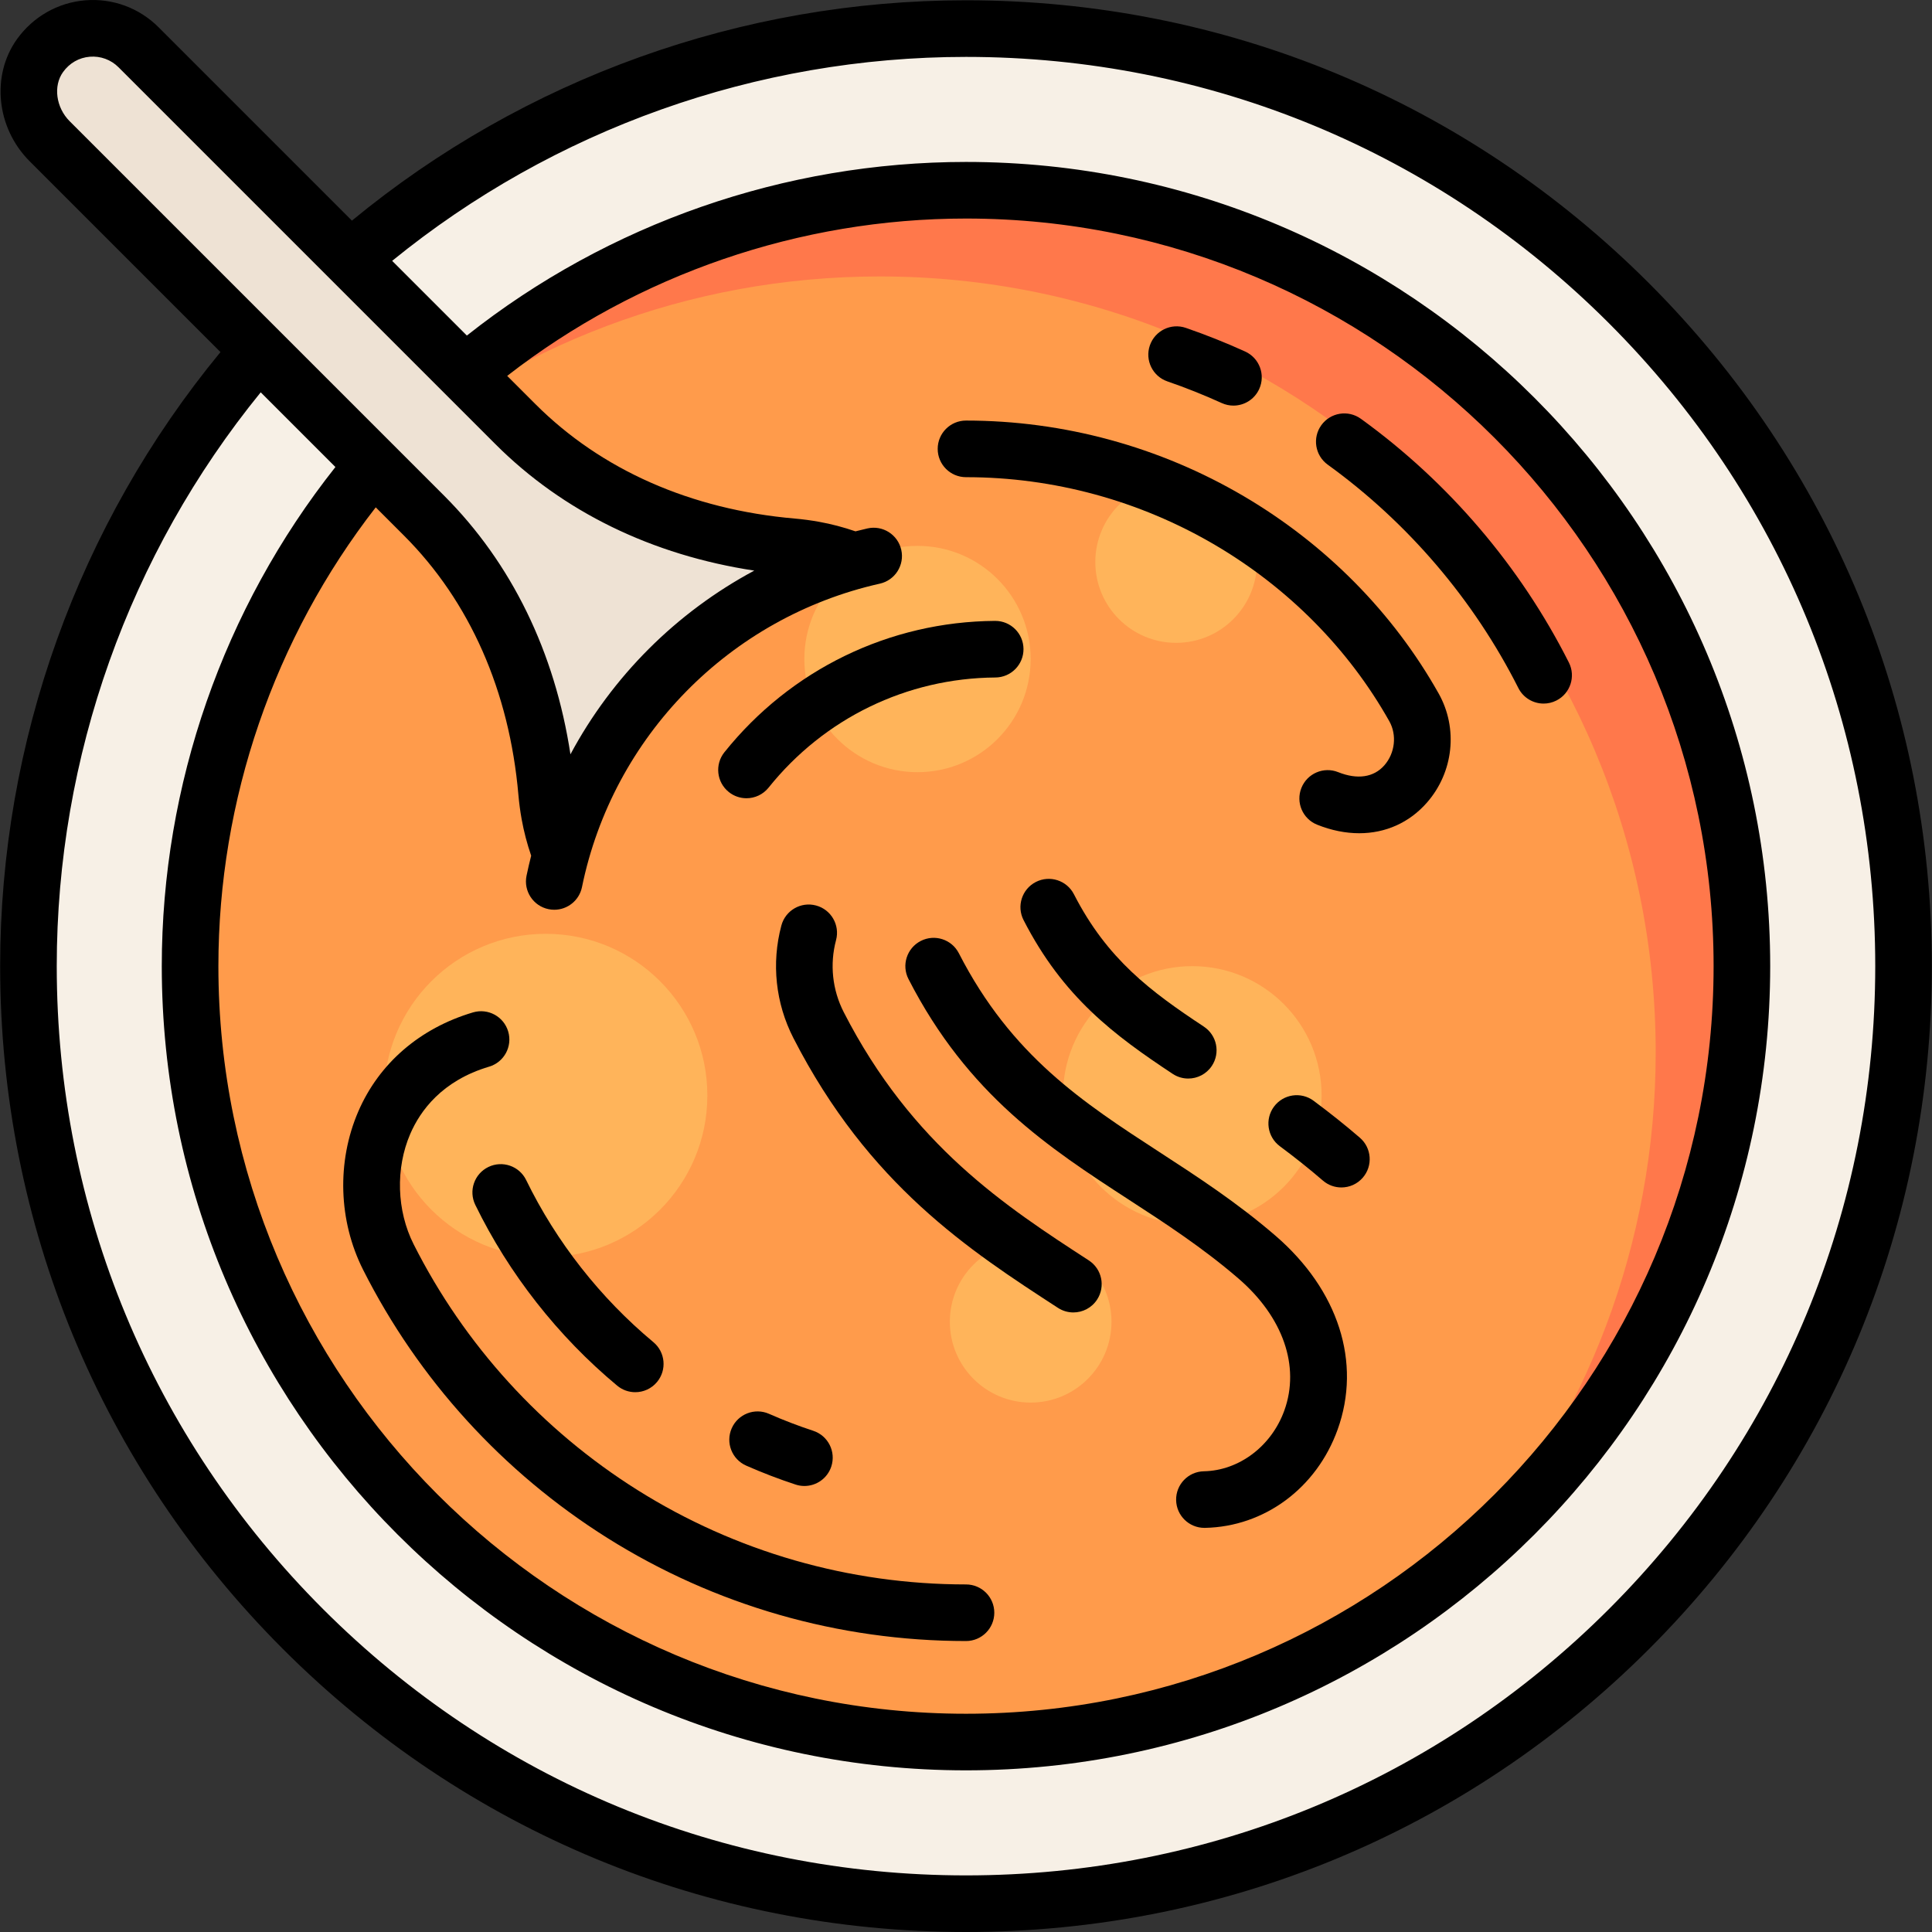 <?xml version="1.0" encoding="iso-8859-1"?>
<!-- Generator: Adobe Illustrator 19.0.0, SVG Export Plug-In . SVG Version: 6.00 Build 0)  -->
<svg version="1.1" id="Capa_1" xmlns="http://www.w3.org/2000/svg" xmlns:xlink="http://www.w3.org/1999/xlink" x="0px" y="0px"
	 viewBox="0 0 512.002 512.002" style="enable-background:new 0 0 512.002 512.002;" xml:space="preserve">
<rect x="0" y="0" width="512.002" height="512.002" fill="#333333" stroke="none"/>
<circle style="fill:#F7F0E6;" cx="255.999" cy="256.04" r="248.46"/>
<circle style="fill:#FF9B4B;" cx="255.999" cy="256.04" r="205.62"/>
<g>
	<circle style="fill:#FFB45A;" cx="144.619" cy="290.31" r="42.838"/>
	<circle style="fill:#FFB45A;" cx="315.969" cy="290.31" r="34.27"/>
	<circle style="fill:#FFB45A;" cx="243.149" cy="174.65" r="29.987"/>
	<circle style="fill:#FFB45A;" cx="273.139" cy="350.28" r="21.419"/>
	<circle style="fill:#FFB45A;" cx="311.689" cy="148.94" r="21.419"/>
</g>
<path style="fill:#FF784B;" d="M256,50.416c-62.598,0-118.622,28.008-156.336,72.134c35.926-30.705,82.525-49.287,133.489-49.287
	c113.563,0,205.624,92.061,205.624,205.624c0,50.965-18.582,97.563-49.287,133.489c44.126-37.714,72.134-93.738,72.134-156.336
	C461.623,142.476,369.562,50.416,256,50.416z"/>
<path style="fill:#EEE2D4;" d="M151.679,217.026c11.411-30.5,35.809-54.62,66.467-65.706c-2.372-1.816-5.3-2.882-9.26-3.561
	c-2.052-0.352-4.034-0.838-6.02-1.074c-22.298-2.65-43.408-11.418-59.285-27.296L36.788,12.597
	C29.436,5.235,17.034,5.97,10.69,14.801C5.705,21.737,7.191,31.46,13.23,37.5l106.12,106.119
	c15.877,15.878,24.646,36.988,27.296,59.286c0.235,1.986,0.591,3.995,1.074,6.02C148.193,210.916,148.903,213.93,151.679,217.026z"
	/>
<path d="M436.992,75.047C388.647,26.702,324.37,0.077,256,0.077c-59.431,0-117.011,20.702-162.734,58.391L42.019,7.221
	c-5.117-5.123-12.19-7.729-19.422-7.139C15.377,0.668,8.789,4.41,4.522,10.35c-6.923,9.637-5.492,23.557,3.33,32.378l50.577,50.577
	C20.732,139.038,0.039,196.574,0.039,256.04c0,68.37,26.625,132.647,74.97,180.992s112.622,74.97,180.992,74.97
	s132.647-26.625,180.992-74.97s74.97-112.622,74.97-180.992S485.337,123.392,436.992,75.047z M16.704,19.101
	c1.718-2.391,4.241-3.836,7.105-4.068c2.83-0.233,5.597,0.788,7.6,2.792l99.892,99.892c17.916,17.916,41.49,29.379,68.59,33.501
	c-20.669,11.073-37.655,28.044-48.717,48.685c-4.126-27.089-15.587-50.652-33.497-68.562l-99.219-99.22
	C14.833,28.497,14.063,22.778,16.704,19.101z M107.07,141.946c17.437,17.437,27.919,41.194,30.312,68.703
	c0.186,2.142,0.476,4.313,0.861,6.453c0.587,3.262,1.438,6.513,2.524,9.667c-0.445,1.76-0.866,3.53-1.232,5.32
	c-0.831,4.058,1.786,8.021,5.844,8.851c0.507,0.104,1.013,0.154,1.511,0.154c3.488,0,6.613-2.447,7.34-5.998
	c8.172-39.936,39.158-71.503,78.94-80.421c4.042-0.906,6.584-4.917,5.678-8.959s-4.92-6.585-8.959-5.678
	c-1.067,0.239-2.122,0.507-3.177,0.774c-3.155-1.084-6.387-1.941-9.649-2.528c-2.14-0.385-4.312-0.675-6.453-0.861
	c-27.509-2.394-51.266-12.875-68.703-30.313l-7.495-7.495c34.621-26.925,77.565-41.699,121.587-41.699
	c109.246,0,198.124,88.878,198.124,198.124s-88.878,198.124-198.124,198.124S57.876,365.285,57.876,256.039
	c0-44.059,14.766-86.953,41.7-121.587L107.07,141.946z M426.385,426.425c-45.512,45.512-106.022,70.576-170.386,70.576
	s-124.874-25.064-170.386-70.576S15.038,320.402,15.038,256.039c0-55.497,19.152-109.202,54.055-152.07l19.798,19.798
	c-29.709,37.513-46.015,84.251-46.015,132.271c0,117.517,95.607,213.124,213.124,213.124s213.124-95.607,213.124-213.124
	S373.516,42.916,256,42.916c-47.981,0-94.778,16.311-132.276,46.011l-19.798-19.798C146.785,34.233,200.534,15.078,256,15.078
	c64.363,0,124.874,25.064,170.386,70.576s70.576,106.022,70.576,170.386S471.897,380.913,426.385,426.425z"/>
<path d="M193.14,209.895c1.384,1.109,3.04,1.648,4.685,1.648c2.198,0,4.376-0.962,5.857-2.811
	c14.733-18.385,36.642-29.024,60.109-29.189c4.142-0.029,7.476-3.411,7.447-7.553c-0.029-4.124-3.381-7.447-7.499-7.447
	c-0.018,0-0.036,0-0.054,0c-28.003,0.197-54.14,12.885-71.709,34.81C189.387,202.585,189.907,207.305,193.14,209.895z"/>
<path d="M338.005,327.467c-10.27-8.854-20.702-15.63-30.79-22.185c-20.137-13.083-39.157-25.439-53.11-52.665
	c-1.889-3.686-6.407-5.142-10.095-3.253c-3.686,1.889-5.143,6.409-3.253,10.095c15.776,30.783,37.387,44.823,58.287,58.401
	c9.669,6.282,19.667,12.777,29.167,20.967c11.825,10.193,16.368,23.264,12.154,34.962c-3.405,9.452-11.977,15.929-21.33,16.116
	c-4.142,0.083-7.432,3.507-7.349,7.648c0.082,4.09,3.423,7.35,7.496,7.35c0.051,0,0.102,0,0.153-0.001
	c15.766-0.315,29.561-10.533,35.142-26.03C360.881,361.097,354.724,341.88,338.005,327.467z"/>
<path d="M310.766,284.582c1.274,0.843,2.71,1.246,4.131,1.246c2.433,0,4.819-1.182,6.262-3.363
	c2.285-3.455,1.337-8.108-2.118-10.393c-14.107-9.331-25.6-17.84-34.438-35.083c-1.889-3.687-6.41-5.142-10.095-3.253
	c-3.686,1.889-5.143,6.409-3.253,10.095C281.735,264.279,295.349,274.384,310.766,284.582z"/>
<path d="M288.545,334.021c-21.944-14.255-46.815-30.412-64.937-65.773c-3.03-5.911-3.756-12.695-2.045-19.104
	c1.069-4.002-1.309-8.113-5.311-9.181c-4.003-1.071-8.113,1.309-9.181,5.311c-2.672,10.005-1.539,20.595,3.188,29.816
	c19.945,38.92,46.598,56.234,70.114,71.511c1.262,0.82,2.678,1.211,4.079,1.211c2.454,0,4.859-1.204,6.296-3.415
	C293.005,340.923,292.019,336.277,288.545,334.021z"/>
<path d="M360.381,301.508c-3.845-3.313-7.855-6.515-12.261-9.79c-3.326-2.471-8.023-1.778-10.494,1.545
	c-2.471,3.325-1.779,8.023,1.545,10.494c4.114,3.057,7.848,6.039,11.417,9.114c1.417,1.221,3.159,1.818,4.893,1.818
	c2.107,0,4.202-0.883,5.685-2.604C363.871,308.948,363.519,304.213,360.381,301.508z"/>
<path d="M96.226,336.501c14.691,29.117,37.075,53.695,64.733,71.076c28.435,17.87,61.299,27.315,95.041,27.315
	c4.142,0,7.5-3.358,7.5-7.5s-3.358-7.5-7.5-7.5c-30.914,0-61.018-8.65-87.059-25.015c-25.347-15.929-45.861-38.452-59.323-65.133
	c-4.495-8.908-4.837-20.115-0.895-29.247c2.625-6.08,8.381-14.107,20.896-17.82c3.971-1.178,6.235-5.353,5.057-9.324
	c-1.179-3.971-5.35-6.234-9.324-5.057c-14.101,4.184-24.897,13.508-30.401,26.255C89.208,307.855,89.685,323.537,96.226,336.501z"/>
<path d="M129.412,309.271c-3.724,1.814-5.271,6.304-3.457,10.028c8.913,18.288,21.915,34.857,37.602,47.914
	c1.402,1.167,3.103,1.736,4.794,1.736c2.15,0,4.285-0.92,5.768-2.702c2.65-3.184,2.218-7.913-0.966-10.563
	c-14.067-11.709-25.725-26.563-33.714-42.957C137.625,309.004,133.136,307.458,129.412,309.271z"/>
<path d="M203.798,374.68c-3.791-1.673-8.218,0.048-9.888,3.838c-1.671,3.791,0.048,8.217,3.838,9.888
	c4.262,1.879,8.667,3.568,13.091,5.021c0.777,0.255,1.566,0.376,2.342,0.376c3.152,0,6.086-2.003,7.124-5.161
	c1.292-3.936-0.85-8.173-4.785-9.466C211.559,377.875,207.615,376.362,203.798,374.68z"/>
<path d="M351.86,123.138c21.264,15.366,38.734,35.835,50.521,59.196c1.319,2.615,3.96,4.123,6.702,4.123
	c1.136,0,2.289-0.259,3.373-0.806c3.698-1.866,5.184-6.376,3.317-10.074c-12.863-25.495-31.926-47.832-55.127-64.597
	c-3.358-2.426-8.046-1.67-10.472,1.687C347.748,116.024,348.503,120.712,351.86,123.138z"/>
<path d="M309.375,101.074c4.867,1.676,9.711,3.607,14.398,5.74c1.007,0.458,2.063,0.675,3.102,0.675c2.85,0,5.574-1.633,6.831-4.396
	c1.715-3.771,0.049-8.217-3.721-9.933c-5.12-2.329-10.41-4.438-15.726-6.269c-3.918-1.348-8.185,0.732-9.534,4.649
	S305.459,99.725,309.375,101.074z"/>
<path d="M256,126.457c23.188,0,46.012,6.214,66.004,17.97c19.458,11.442,35.427,27.594,46.18,46.709
	c2.054,3.651,1.514,8.455-1.313,11.681c-2.807,3.203-7.152,3.847-12.235,1.814c-3.849-1.54-8.211,0.332-9.749,4.178
	c-1.539,3.846,0.332,8.211,4.178,9.749c3.791,1.517,7.552,2.26,11.148,2.26c6.941,0,13.259-2.774,17.939-8.117
	c7.056-8.054,8.304-19.675,3.104-28.919c-12.05-21.422-29.91-39.502-51.65-52.286c-22.294-13.11-47.748-20.04-73.607-20.04
	c-4.142,0-7.5,3.358-7.5,7.5S251.857,126.457,256,126.457z"/>
<g>
</g>
<g>
</g>
<g>
</g>
<g>
</g>
<g>
</g>
<g>
</g>
<g>
</g>
<g>
</g>
<g>
</g>
<g>
</g>
<g>
</g>
<g>
</g>
<g>
</g>
<g>
</g>
<g>
</g>
</svg>
